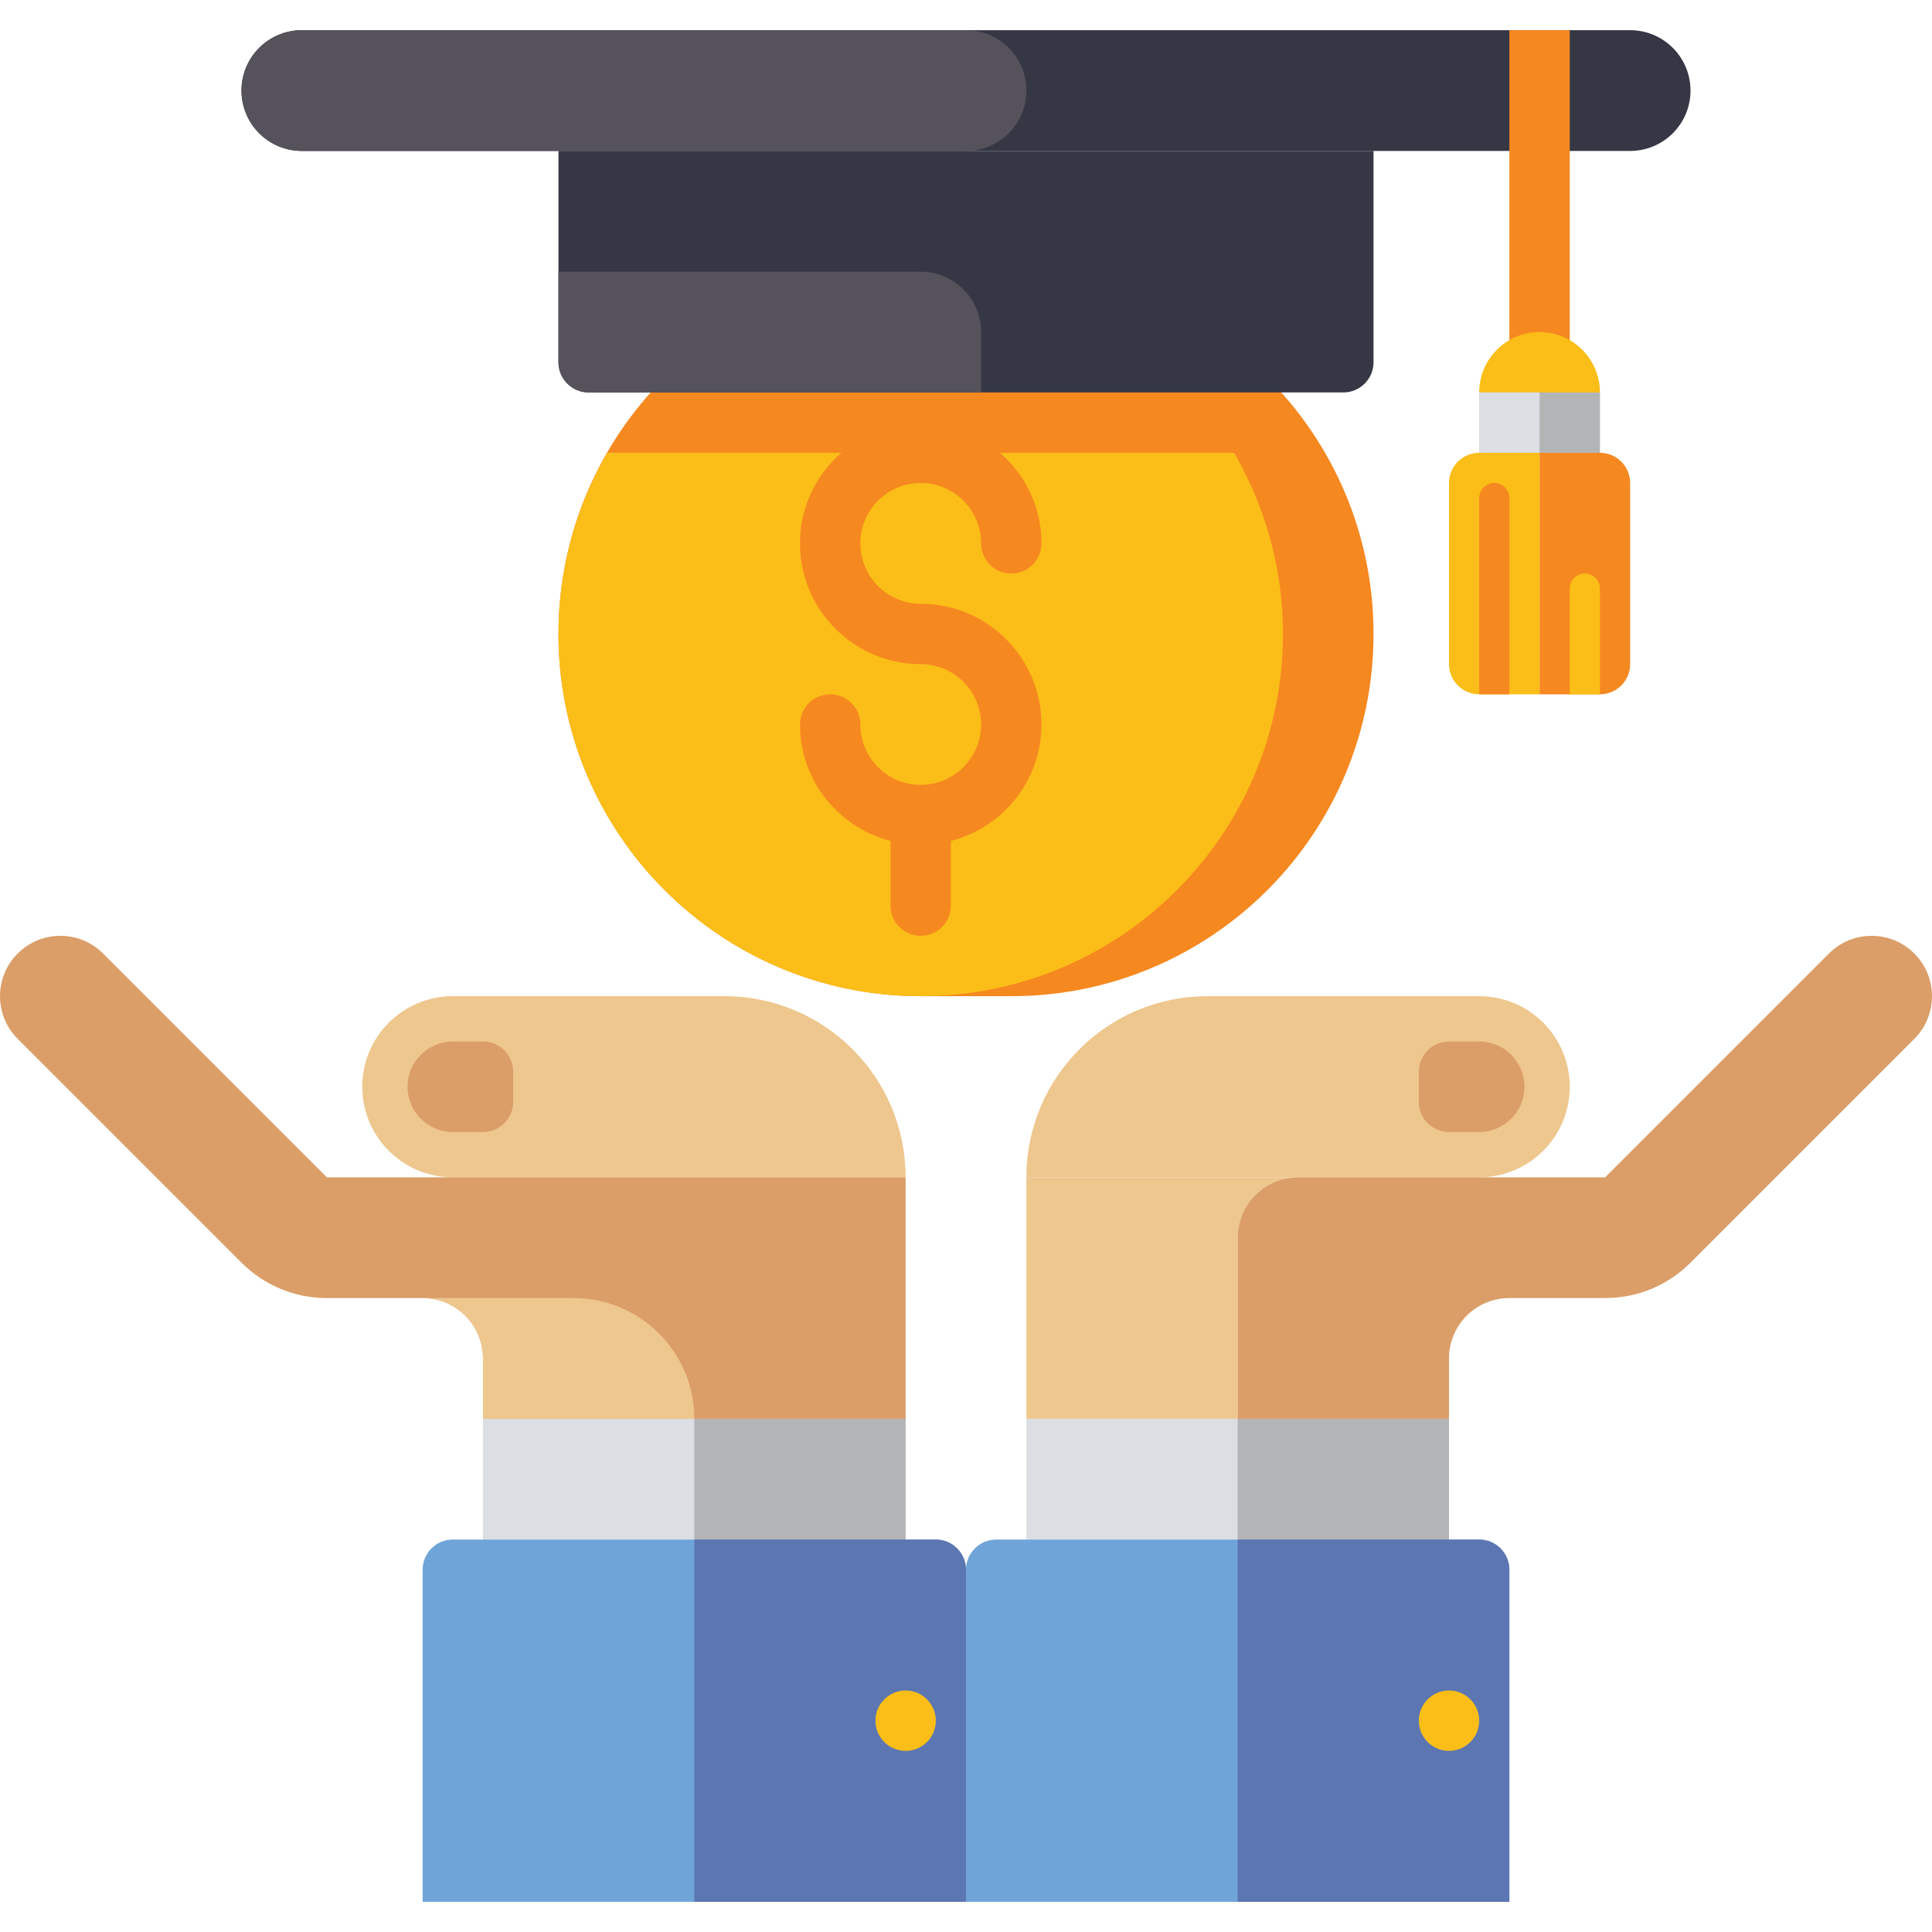 <svg id="Layer_1" enable-background="new 0 0 64 64" height="512" viewBox="0 0 64 64" width="512" xmlns="http://www.w3.org/2000/svg"><g><g><path d="m33.5 9h-3c-6.627 0-12 5.373-12 12s5.373 12 12 12h3c6.627 0 12-5.373 12-12s-5.373-12-12-12z" fill="#f68820"/></g><g><path d="m20.118 15c-1.023 1.766-1.618 3.812-1.618 6 0 6.627 5.373 12 12 12s12-5.373 12-12c0-2.188-.595-4.234-1.618-6z" fill="#fbbe18"/></g><path d="m30.5 20c-1.103 0-2-.897-2-2s.897-2 2-2 2 .897 2 2c0 .553.447 1 1 1s1-.447 1-1c0-1.859-1.279-3.411-3-3.858v-2.142c0-.553-.447-1-1-1s-1 .447-1 1v2.142c-1.721.447-3 1.999-3 3.858 0 2.206 1.794 4 4 4 1.103 0 2 .897 2 2s-.897 2-2 2-2-.897-2-2c0-.553-.447-1-1-1s-1 .447-1 1c0 1.859 1.279 3.411 3 3.858v2.142c0 .553.447 1 1 1s1-.447 1-1v-2.142c1.721-.447 3-1.999 3-3.858 0-2.206-1.794-4-4-4z" fill="#f68820"/><path d="m43 39h-9v8h7v-6c0-1.105.895-2 2-2z" fill="#eec78e"/><g><path d="m54 5h-44c-1.105 0-2-.895-2-2 0-1.105.895-2 2-2h44c1.105 0 2 .895 2 2 0 1.105-.895 2-2 2z" fill="#353744"/></g><g><path d="m34 3c0-1.105-.895-2-2-2h-22c-1.105 0-2 .895-2 2 0 1.104.895 2 2 2h22c1.105 0 2-.896 2-2z" fill="#55525b"/></g><g><path d="m44.5 13h-25c-.552 0-1-.448-1-1v-7h27v7c0 .552-.448 1-1 1z" fill="#353744"/></g><g><path d="m32.5 13h-13c-.552 0-1-.448-1-1v-3h12c1.105 0 2 .895 2 2z" fill="#55525b"/></g><g><path d="m50 1h2v12h-2z" fill="#f68820"/></g><g><circle cx="51" cy="13" fill="#fbbe18" r="2"/></g><g><path d="m49 13h4v2h-4z" fill="#b3b4b6"/></g><g><path d="m49 13h2v2h-2z" fill="#dbdee3"/></g><g><path d="m51 23h-2c-.552 0-1-.448-1-1v-6c0-.552.448-1 1-1h2z" fill="#fbbe18"/></g><g><path d="m51 23h2c.552 0 1-.448 1-1v-6c0-.552-.448-1-1-1h-2z" fill="#f68820"/></g><g><path d="m50 23v-6.5c0-.276-.224-.5-.5-.5s-.5.224-.5.5v6.5z" fill="#f68820"/></g><g><path d="m53 23v-3.5c0-.276-.224-.5-.5-.5s-.5.224-.5.5v3.5z" fill="#fbbe18"/></g><g><path d="m34 47h14v4h-14z" fill="#dbdee3"/></g><g><path d="m41 47h7v4h-7z" fill="#b3b4b6"/></g><g><path d="m50 63h-18v-11c0-.552.448-1 1-1h16c.552 0 1 .448 1 1z" fill="#6fa4d8"/></g><g><path d="m50 63h-9v-12h8c.552 0 1 .448 1 1z" fill="#5c76b2"/></g><g><circle cx="48" cy="57" fill="#fbbe18" r="1"/></g><g><path d="m49 39h-15c0-3.314 2.686-6 6-6h9c1.657 0 3 1.343 3 3 0 1.657-1.343 3-3 3z" fill="#eec78e"/></g><g><path d="m49 37.5h-1c-.552 0-1-.448-1-1v-1c0-.552.448-1 1-1h1c.828 0 1.5.672 1.5 1.5 0 .828-.672 1.5-1.5 1.5z" fill="#db9e68"/></g><path d="m63.414 31.586c-.781-.781-2.047-.781-2.828 0l-7.414 7.414h-10.172c-1.105 0-2 .895-2 2v6h7v-2c0-1.105.895-2 2-2h3.172c1.068 0 2.072-.416 2.828-1.172l7.414-7.414c.781-.781.781-2.047 0-2.828z" fill="#db9e68"/><g><path d="m16 47h14v4h-14z" fill="#dbdee3"/></g><g><path d="m23 47h7v4h-7z" fill="#b3b4b6"/></g><g><path d="m32 63h-18v-11c0-.552.448-1 1-1h16c.552 0 1 .448 1 1z" fill="#6fa4d8"/></g><g><path d="m32 63h-9v-12h8c.552 0 1 .448 1 1z" fill="#5c76b2"/></g><g><circle cx="30" cy="57" fill="#fbbe18" r="1"/></g><g><path d="m15 39h15c0-3.314-2.686-6-6-6h-9c-1.657 0-3 1.343-3 3 0 1.657 1.343 3 3 3z" fill="#eec78e"/></g><g><path d="m15 37.5h1c.552 0 1-.448 1-1v-1c0-.552-.448-1-1-1h-1c-.828 0-1.5.672-1.5 1.5 0 .828.672 1.5 1.5 1.5z" fill="#db9e68"/></g><path d="m10.828 39-7.414-7.414c-.781-.781-2.047-.781-2.828 0s-.781 2.047 0 2.828l7.414 7.414c.756.756 1.76 1.172 2.828 1.172h3.172c1.105 0 2 .895 2 2v2h14v-8z" fill="#db9e68"/><g><path d="m23 47h-7v-2c0-1.105-.895-2-2-2h5c2.209 0 4 1.791 4 4z" fill="#eec78e"/></g></g></svg>